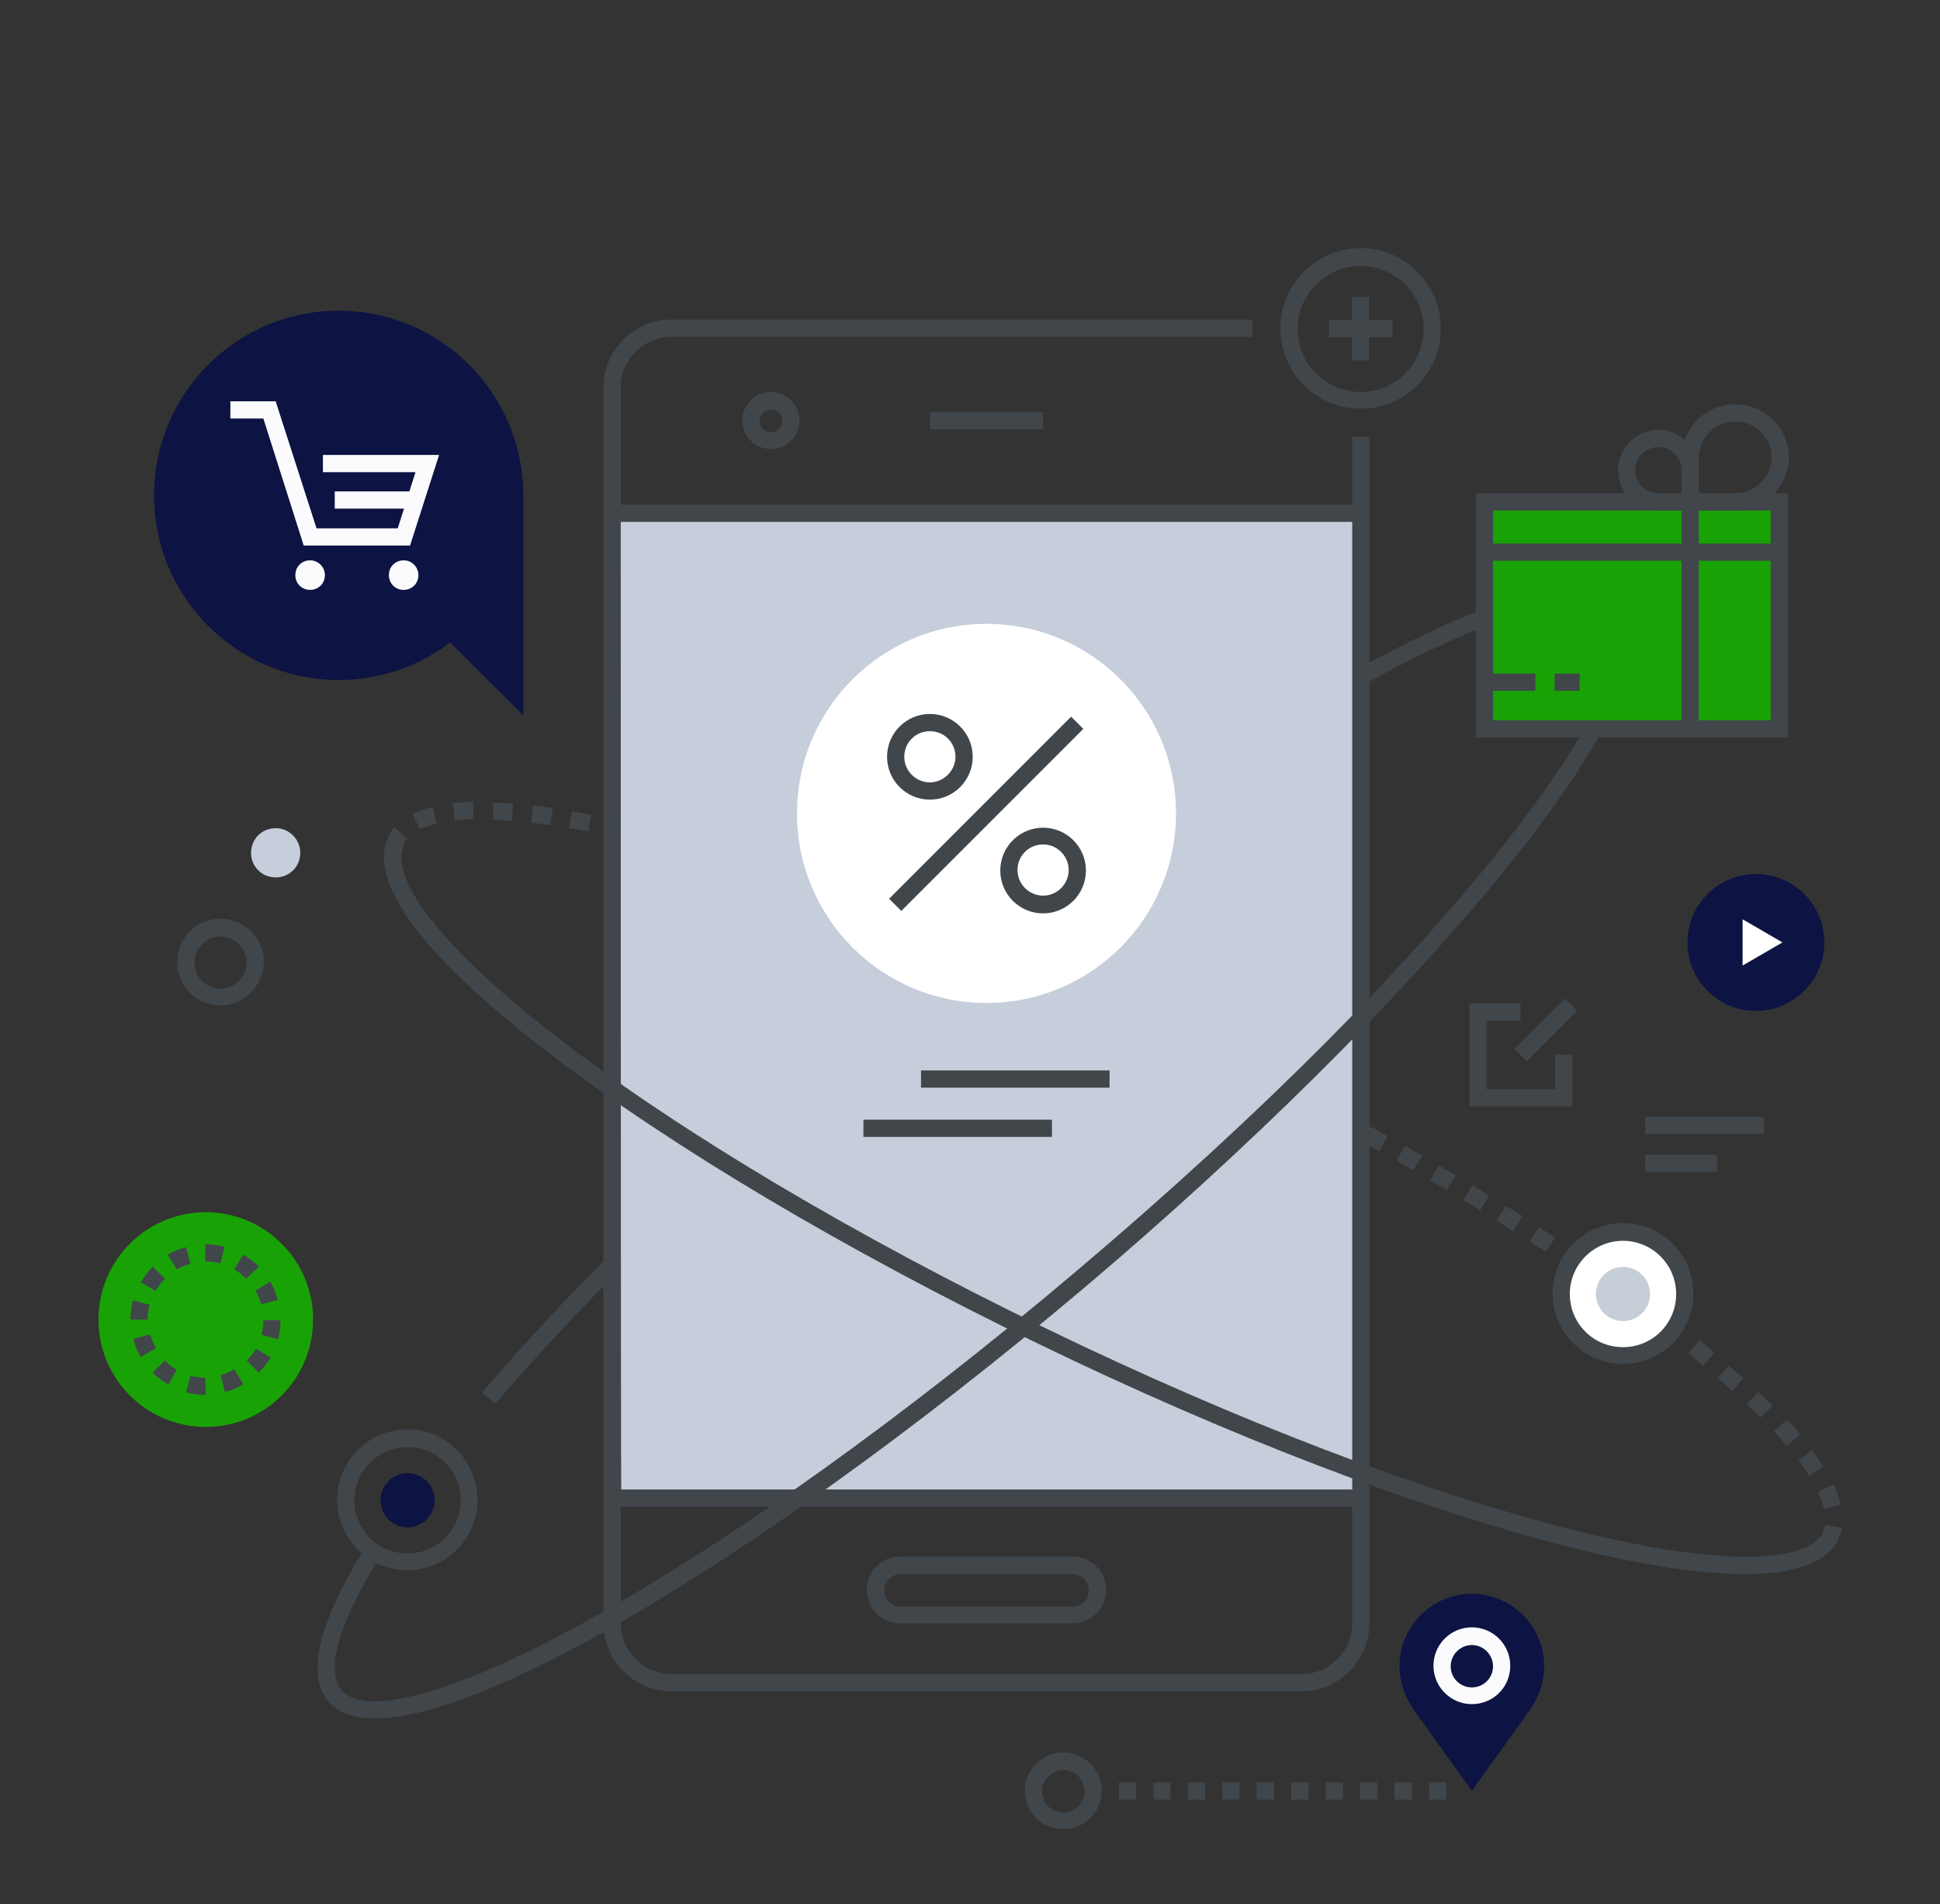 <?xml version="1.0" encoding="utf-8"?>
<!-- Generator: Adobe Illustrator 24.2.1, SVG Export Plug-In . SVG Version: 6.00 Build 0)  -->
<svg version="1.1" id="Layer_1" xmlns="http://www.w3.org/2000/svg" xmlns:xlink="http://www.w3.org/1999/xlink" x="0px" y="0px"
	 viewBox="0 0 394.1 386.7" style="enable-background:new 0 0 394.1 386.7;" xml:space="preserve">
<rect x="0" y="0" width="394.1" height="386.7" fill="#333333" stroke="none"/>
<style type="text/css">
	.st0{fill:#41464B;}
	.st1{fill:#C6CEDB;}
	.st2{fill:#FFFFFF;}
	.st3{fill:#0D1342;}
	.st4{fill:#FBFBFD;}
	.st5{fill:#C6CED8;}
	.st6{fill:#19A206;}
</style>
<g>
	<g>
		<g>
			<g>
				<path class="st0" d="M81.9,171.6l-3.2-1.5c0.4-0.7,0.8-1.4,1.4-2.1l2.6,2.3C82.4,170.7,82.1,171.1,81.9,171.6z"/>
				<path class="st0" d="M370.5,306.4c-0.2-1-0.6-2.2-1.2-3.4l3.2-1.5c0.7,1.4,1.1,2.8,1.4,4.1L370.5,306.4z M367.5,299.7
					c-0.6-1-1.4-2-2.2-3.1l2.8-2.1c0.9,1.2,1.7,2.3,2.3,3.4L367.5,299.7z M363,293.6c-0.8-0.9-1.7-1.9-2.6-2.9l2.6-2.4
					c1,1,1.9,2,2.7,3L363,293.6z M357.6,287.9c-0.9-0.9-1.8-1.8-2.8-2.7l2.4-2.5c1,1,2,1.9,2.9,2.8L357.6,287.9z M351.9,282.5
					c-1-0.9-1.9-1.7-3-2.6l2.3-2.6c1,0.9,2,1.8,3,2.6L351.9,282.5z M346,277.4c-1-0.8-2-1.6-3-2.5l2.2-2.7c1.1,0.9,2.1,1.7,3.1,2.5
					L346,277.4z M339.8,272.5c-1-0.8-2.1-1.6-3.1-2.4l2.1-2.8c1.1,0.8,2.1,1.6,3.2,2.4L339.8,272.5z M333.5,267.7
					c-1-0.8-2.1-1.5-3.2-2.3l2-2.8c1.1,0.8,2.2,1.6,3.2,2.4L333.5,267.7z M327.1,263.1c-1.1-0.8-2.1-1.5-3.2-2.3l2-2.9
					c1.1,0.8,2.2,1.5,3.3,2.3L327.1,263.1z M320.6,258.6c-1.1-0.7-2.2-1.5-3.3-2.2l1.9-2.9c1.1,0.7,2.2,1.5,3.3,2.2L320.6,258.6z
					 M314,254.2c-1.1-0.7-2.2-1.4-3.3-2.1l1.9-2.9c1.1,0.7,2.2,1.4,3.3,2.2L314,254.2z M307.4,250c-1.1-0.7-2.2-1.4-3.4-2.1l1.9-3
					c1.1,0.7,2.3,1.4,3.4,2.1L307.4,250z M300.7,245.8c-1.1-0.7-2.2-1.4-3.4-2.1l1.8-3c1.1,0.7,2.3,1.4,3.4,2.1L300.7,245.8z
					 M293.9,241.7c-1.1-0.7-2.3-1.3-3.4-2l1.8-3c1.1,0.7,2.3,1.3,3.4,2L293.9,241.7z M287.1,237.7c-1.1-0.7-2.3-1.3-3.4-2l1.7-3
					c1.2,0.7,2.3,1.3,3.5,2L287.1,237.7z M280.2,233.8c-1.1-0.6-2.3-1.3-3.5-1.9l1.7-3.1c1.2,0.6,2.3,1.3,3.5,1.9L280.2,233.8z
					 M273.3,230c-1.1-0.6-2.3-1.3-3.5-1.9l1.7-3.1c1.2,0.6,2.3,1.3,3.5,1.9L273.3,230z M266.3,226.3c-1.2-0.6-2.3-1.2-3.5-1.9
					l1.6-3.1c1.2,0.6,2.4,1.2,3.5,1.9L266.3,226.3z M259.3,222.6c-1.2-0.6-2.3-1.2-3.5-1.8l1.6-3.1c1.2,0.6,2.4,1.2,3.5,1.8
					L259.3,222.6z M252.3,219c-1.2-0.6-2.4-1.2-3.5-1.8l1.6-3.1c1.2,0.6,2.4,1.2,3.6,1.8L252.3,219z M245.2,215.4
					c-1.2-0.6-2.4-1.2-3.6-1.7l1.5-3.1c1.2,0.6,2.4,1.2,3.6,1.8L245.2,215.4z M238.1,212c-1.2-0.6-2.4-1.1-3.6-1.7l1.5-3.2
					c1.2,0.6,2.4,1.1,3.6,1.7L238.1,212z M230.9,208.6c-1.2-0.6-2.4-1.1-3.6-1.7l1.5-3.2c1.2,0.6,2.4,1.1,3.6,1.7L230.9,208.6z
					 M223.7,205.3c-1.2-0.6-2.4-1.1-3.6-1.6l1.4-3.2c1.2,0.5,2.4,1.1,3.6,1.6L223.7,205.3z M216.5,202c-1.2-0.5-2.4-1.1-3.6-1.6
					l1.4-3.2c1.2,0.5,2.4,1.1,3.6,1.6L216.5,202z M209.3,198.8c-1.2-0.5-2.4-1-3.6-1.6l1.4-3.2c1.2,0.5,2.4,1,3.7,1.6L209.3,198.8z
					 M202,195.8c-1.2-0.5-2.4-1-3.6-1.5l1.3-3.2c1.2,0.5,2.4,1,3.7,1.5L202,195.8z M194.7,192.7c-1.2-0.5-2.4-1-3.7-1.5l1.3-3.3
					c1.2,0.5,2.5,1,3.7,1.5L194.7,192.7z M187.3,189.8c-1.2-0.5-2.5-1-3.7-1.4l1.3-3.3c1.2,0.5,2.5,0.9,3.7,1.4L187.3,189.8z
					 M179.9,187c-1.2-0.5-2.5-0.9-3.7-1.4l1.2-3.3c1.2,0.5,2.5,0.9,3.7,1.4L179.9,187z M172.5,184.3c-1.3-0.4-2.5-0.9-3.7-1.3
					l1.2-3.3c1.2,0.4,2.5,0.9,3.8,1.3L172.5,184.3z M165.1,181.6c-1.3-0.4-2.5-0.9-3.7-1.3l1.1-3.3c1.3,0.4,2.5,0.9,3.8,1.3
					L165.1,181.6z M157.6,179.1c-1.3-0.4-2.5-0.8-3.8-1.2l1.1-3.3c1.3,0.4,2.5,0.8,3.8,1.2L157.6,179.1z M150,176.7
					c-1.3-0.4-2.5-0.8-3.8-1.1l1-3.4c1.3,0.4,2.5,0.8,3.8,1.1L150,176.7z M142.4,174.5c-1.3-0.4-2.6-0.7-3.8-1.1l0.9-3.4
					c1.3,0.3,2.5,0.7,3.8,1.1L142.4,174.5z M134.8,172.4c-1.3-0.3-2.6-0.7-3.8-1l0.8-3.4c1.3,0.3,2.6,0.6,3.9,1L134.8,172.4z
					 M127.2,170.5c-1.3-0.3-2.6-0.6-3.8-0.9l0.7-3.4c1.3,0.3,2.6,0.6,3.9,0.9L127.2,170.5z M119.5,168.9c-1.3-0.3-2.6-0.5-3.9-0.7
					l0.6-3.4c1.3,0.2,2.6,0.5,3.9,0.7L119.5,168.9z M85.3,168.4l-1.5-3.1c1.2-0.6,2.6-1.1,4.1-1.4l0.8,3.4
					C87.4,167.6,86.3,168,85.3,168.4z M111.8,167.6c-1.3-0.2-2.6-0.4-3.9-0.5l0.4-3.5c1.3,0.1,2.6,0.3,4,0.5L111.8,167.6z
					 M104,166.7c-1.3-0.1-2.6-0.2-3.9-0.2l0.1-3.5c1.3,0.1,2.7,0.1,4,0.2L104,166.7z M92.4,166.6l-0.4-3.5c1.3-0.1,2.7-0.2,4.1-0.3
					l0.1,3.5C94.9,166.4,93.6,166.5,92.4,166.6z"/>
				<path class="st0" d="M373.4,312.6l-3.1-1.5c0.2-0.5,0.4-0.9,0.5-1.4l3.5,0.6C374,311,373.7,311.8,373.4,312.6z"/>
			</g>
		</g>
		<path class="st0" d="M100.6,285.1l-2.7-2.3c20-23.3,47.6-50.1,77.6-75.5c64.7-54.7,140.1-101.3,154.3-84.5l-2.7,2.3
			c-9.9-11.7-72.2,19.7-149.4,84.9C147.9,235.3,120.5,262,100.6,285.1z"/>
		<path class="st0" d="M66.7,345.5c-4.6-5.4-2-16,7.6-31.4l3,1.9c-8.5,13.6-11.3,23.3-7.9,27.3L66.7,345.5z"/>
		<g>
			<path class="st0" d="M264.4,343.5h-128c-7.6,0-13.8-6.2-13.8-13.8v-251c0-7.6,6.2-13.8,13.8-13.8h118v3.5h-118
				c-5.6,0-10.3,4.6-10.3,10.3v251c0,5.6,4.6,10.3,10.3,10.3h128c5.6,0,10.3-4.6,10.3-10.3v-241h3.5v241
				C278.1,337.3,272,343.5,264.4,343.5z"/>
			<rect x="124.4" y="104.2" class="st1" width="152" height="200"/>
			<path class="st0" d="M278.1,306H122.6V102.5h155.5V306z M126.2,302.5h148.5V106H126.1C126.1,106,126.1,302.5,126.2,302.5z"/>
			<path class="st0" d="M217.9,329.7h-35c-3.7,0-6.8-3-6.8-6.8s3-6.8,6.8-6.8h35c3.7,0,6.8,3,6.8,6.8S221.6,329.7,217.9,329.7z
				 M182.9,319.7c-1.8,0-3.3,1.5-3.3,3.3s1.5,3.3,3.3,3.3h35c1.8,0,3.3-1.5,3.3-3.3s-1.5-3.3-3.3-3.3H182.9z"/>
			<rect x="188.9" y="83.7" class="st0" width="23" height="3.5"/>
			<path class="st0" d="M156.6,91.2c-3.2,0-5.8-2.6-5.8-5.8s2.6-5.8,5.8-5.8s5.8,2.6,5.8,5.8S159.8,91.2,156.6,91.2z M156.6,83.2
				c-1.2,0-2.3,1-2.3,2.3s1,2.3,2.3,2.3s2.3-1,2.3-2.3S157.9,83.2,156.6,83.2z"/>
		</g>
		<path class="st0" d="M354.5,319.7c-10.7,0-24.2-2.6-36-5.6c-30.4-7.7-68.6-22.3-107.6-41.2c-39-18.9-74.2-39.8-99.1-58.8
			c-18.1-13.8-38.4-32.7-32.9-44.1l3.2,1.5c-3.4,7,8.5,21.9,31.9,39.8c24.7,18.9,59.7,39.7,98.5,58.5s76.8,33.3,107,40.9
			c28.5,7.2,47.6,7.3,51,0.3l3.1,1.5C370.9,317.8,363.6,319.7,354.5,319.7z"/>
		<path class="st0" d="M76.2,349c-4.1,0-7.5-1.1-9.6-3.5l2.7-2.3c5,5.9,24.2,0.4,51.2-14.7c28.6-16,63.4-40.9,98.1-70.3
			C295.8,193,337,136.7,327.1,125.1l2.7-2.3c14.2,16.8-44.2,83.4-108.9,138.2c-34.9,29.5-69.9,54.6-98.7,70.7
			C106.8,340.3,88.1,349,76.2,349z"/>
		<g>
			<circle class="st2" cx="200.4" cy="165.2" r="38.5"/>
			<g>
				<g>
					
						<rect x="174.2" y="163.5" transform="matrix(0.707 -0.707 0.707 0.707 -58.135 190.096)" class="st0" width="52.3" height="3.5"/>
					<g>
						<path class="st0" d="M211.9,185.5c-4.8,0-8.7-3.9-8.7-8.7s3.9-8.7,8.7-8.7s8.7,3.9,8.7,8.7S216.7,185.5,211.9,185.5z
							 M211.9,171.5c-2.9,0-5.2,2.3-5.2,5.2s2.4,5.2,5.2,5.2c2.9,0,5.2-2.4,5.2-5.2C217.1,173.9,214.8,171.5,211.9,171.5z"/>
						<path class="st0" d="M188.9,162.4c-4.8,0-8.7-3.9-8.7-8.7s3.9-8.7,8.7-8.7s8.7,3.9,8.7,8.7S193.7,162.4,188.9,162.4z
							 M188.9,148.5c-2.9,0-5.2,2.3-5.2,5.2s2.4,5.2,5.2,5.2s5.2-2.4,5.2-5.2C194.1,150.8,191.8,148.5,188.9,148.5z"/>
					</g>
				</g>
			</g>
		</g>
		<g>
			<g>
				<rect x="187.1" y="217.4" class="st0" width="38.3" height="3.5"/>
				<rect x="175.4" y="227.4" class="st0" width="38.3" height="3.5"/>
			</g>
		</g>
		<g>
			<g>
				<circle class="st3" cx="68.8" cy="100.6" r="37.5"/>
				<polygon class="st3" points="106.3,145.3 106.3,100.6 61.5,100.6 				"/>
			</g>
			<g>
				<g>
					<polygon class="st4" points="83.3,110.8 61.7,110.8 53.5,85 46.8,85 46.8,81.5 56,81.5 64.3,107.3 80.8,107.3 84.4,95.9 
						65.6,95.9 65.6,92.4 89.2,92.4 					"/>
					<rect x="68" y="99.8" class="st4" width="16.4" height="3.5"/>
					<path class="st4" d="M66,116.8c0,1.7-1.3,3-3,3c-1.7,0-3-1.3-3-3s1.3-3,3-3C64.7,113.8,66,115.2,66,116.8z"/>
					<path class="st4" d="M85,116.8c0,1.7-1.3,3-3,3c-1.7,0-3-1.3-3-3c0-1.7,1.3-3,3-3C83.7,113.8,85,115.2,85,116.8z"/>
				</g>
			</g>
		</g>
		<g>
			<g>
				<polygon class="st0" points="319.4,224.7 298.5,224.7 298.5,203.8 308.9,203.8 308.9,207.3 302,207.3 302,221.2 315.9,221.2 
					315.9,214.2 319.4,214.2 				"/>
				
					<rect x="306.8" y="207.4" transform="matrix(0.707 -0.707 0.707 0.707 -55.872 283.314)" class="st0" width="14.5" height="3.5"/>
			</g>
		</g>
		<g>
			<g>
				<g>
					<rect x="274.6" y="60.3" class="st0" width="3.5" height="12.9"/>
					<rect x="270" y="65" class="st0" width="12.9" height="3.5"/>
				</g>
				<path class="st0" d="M276.4,83c-9,0-16.3-7.3-16.3-16.3s7.3-16.3,16.3-16.3s16.3,7.3,16.3,16.3S285.4,83,276.4,83z M276.4,54
					c-7,0-12.8,5.7-12.8,12.8s5.7,12.8,12.8,12.8s12.8-5.7,12.8-12.8S283.4,54,276.4,54z"/>
			</g>
		</g>
		<g>
			<circle class="st2" cx="329.7" cy="262.8" r="12.5"/>
			<path class="st0" d="M329.7,277c-7.9,0-14.3-6.4-14.3-14.3s6.4-14.3,14.3-14.3s14.3,6.4,14.3,14.3C344,270.6,337.6,277,329.7,277
				z M329.7,252c-5.9,0-10.8,4.8-10.8,10.8s4.8,10.8,10.8,10.8s10.8-4.8,10.8-10.8S335.6,252,329.7,252z"/>
			<circle class="st5" cx="329.7" cy="262.8" r="5.5"/>
		</g>
		<g>
			<path class="st0" d="M82.8,318.9c-7.9,0-14.3-6.4-14.3-14.3s6.4-14.3,14.3-14.3S97,296.8,97,304.7
				C97,312.5,90.6,318.9,82.8,318.9z M82.8,293.9c-5.9,0-10.8,4.8-10.8,10.8s4.8,10.8,10.8,10.8s10.8-4.8,10.8-10.8
				S88.7,293.9,82.8,293.9z"/>
			<circle class="st3" cx="82.8" cy="304.7" r="5.5"/>
		</g>
		<path class="st0" d="M44.8,204.2c-4.8,0-8.8-3.9-8.8-8.8s3.9-8.8,8.8-8.8s8.8,3.9,8.8,8.8C53.5,200.2,49.6,204.2,44.8,204.2z
			 M44.8,190.2c-2.9,0-5.3,2.4-5.3,5.3s2.4,5.3,5.3,5.3s5.3-2.4,5.3-5.3C50,192.5,47.7,190.2,44.8,190.2z"/>
		<g>
			<g>
				<path class="st3" d="M299,323.7c-8.1,0-14.7,6.6-14.7,14.7c0,3.4,1.2,6.4,3,9c11.7,16.3,11.7,16.3,11.7,16.3s0,0,11.7-16.3
					c1.8-2.5,3-5.6,3-9C313.7,330.3,307.1,323.7,299,323.7z"/>
				<path class="st4" d="M299,346.1c-4.3,0-7.8-3.5-7.8-7.8s3.5-7.8,7.8-7.8s7.8,3.5,7.8,7.8C306.8,342.7,303.3,346.1,299,346.1z
					 M299,334.1c-2.3,0-4.3,1.9-4.3,4.3s1.9,4.3,4.3,4.3s4.3-1.9,4.3-4.3C303.3,336.1,301.4,334.1,299,334.1z"/>
			</g>
			<path class="st0" d="M216,371.5c-4.3,0-7.8-3.5-7.8-7.8s3.5-7.8,7.8-7.8s7.8,3.5,7.8,7.8C223.8,368,220.3,371.5,216,371.5z
				 M216,359.5c-2.3,0-4.3,1.9-4.3,4.3s1.9,4.3,4.3,4.3s4.3-1.9,4.3-4.3C220.3,361.4,218.4,359.5,216,359.5z"/>
			<g>
				<g>
					<rect x="227.3" y="362" class="st0" width="3.5" height="3.5"/>
					<rect x="234.3" y="362" class="st0" width="3.5" height="3.5"/>
					<rect x="241.3" y="362" class="st0" width="3.5" height="3.5"/>
					<rect x="248.3" y="362" class="st0" width="3.5" height="3.5"/>
					<rect x="255.3" y="362" class="st0" width="3.5" height="3.5"/>
					<rect x="262.3" y="362" class="st0" width="3.5" height="3.5"/>
					<rect x="269.3" y="362" class="st0" width="3.5" height="3.5"/>
					<rect x="276.3" y="362" class="st0" width="3.5" height="3.5"/>
					<rect x="283.3" y="362" class="st0" width="3.5" height="3.5"/>
					<rect x="290.3" y="362" class="st0" width="3.5" height="3.5"/>
				</g>
			</g>
		</g>
		<g>
			<rect x="301.6" y="102" class="st6" width="59.9" height="46.1"/>
			<path class="st0" d="M363.2,149.8h-63.4v-49.6h63.4V149.8z M303.3,146.3h56.4v-42.6h-56.4V146.3z"/>
			<path class="st0" d="M352.5,103.7h-10.9V92.9c0-6,4.9-10.8,10.9-10.8s10.9,4.9,10.9,10.8C363.3,98.9,358.5,103.7,352.5,103.7z
				 M345.1,100.2h7.4c4,0,7.4-3.3,7.4-7.3c0-4.1-3.3-7.3-7.4-7.3c-4,0-7.4,3.3-7.4,7.3V100.2z"/>
			<path class="st0" d="M345.1,103.7h-8.2c-4.5,0-8.2-3.7-8.2-8.2s3.7-8.2,8.2-8.2s8.2,3.7,8.2,8.2V103.7z M336.9,90.8
				c-2.6,0-4.7,2.1-4.7,4.7s2.1,4.7,4.7,4.7h4.7v-4.7C341.6,92.9,339.5,90.8,336.9,90.8z"/>
			<rect x="341.6" y="102" class="st0" width="3.5" height="46.1"/>
			<rect x="301.6" y="110.4" class="st0" width="60" height="3.5"/>
			<rect x="301.6" y="136.8" class="st0" width="10.3" height="3.5"/>
			<rect x="315.8" y="136.8" class="st0" width="5.1" height="3.5"/>
		</g>
		<g>
			<ellipse class="st6" cx="41.8" cy="268" rx="21.8" ry="21.8"/>
			<path class="st0" d="M41.8,283.3L41.8,283.3c-1.4,0-2.7-0.2-4-0.5l0.9-3.4c1,0.3,2,0.4,3,0.4L41.8,283.3z M45.7,282.7l-0.9-3.4
				c1-0.3,1.9-0.7,2.8-1.2l1.8,3C48.3,281.9,47,282.4,45.7,282.7z M34.2,281.2c-1.2-0.7-2.2-1.5-3.2-2.4l2.5-2.5
				c0.7,0.7,1.5,1.4,2.4,1.9L34.2,281.2z M52.6,278.8l-2.5-2.5c0.7-0.7,1.4-1.5,1.9-2.4l3,1.8C54.3,276.8,53.5,277.8,52.6,278.8z
				 M28.6,275.6c-0.7-1.1-1.2-2.4-1.5-3.7l3.4-0.9c0.3,1,0.7,1.9,1.2,2.8L28.6,275.6z M56.5,272l-3.4-0.9c0.3-1,0.4-2,0.4-3l3.5,0v0
				C57,269.3,56.8,270.7,56.5,272z M26.5,268L26.5,268c0-1.4,0.2-2.7,0.5-3.9l3.4,0.9c-0.3,1-0.4,2-0.4,3L26.5,268z M53.1,264.9
				c-0.3-1-0.7-1.9-1.2-2.8l3-1.8c0.7,1.1,1.2,2.4,1.5,3.7L53.1,264.9z M31.6,262.2l-3-1.8c0.7-1.1,1.5-2.2,2.4-3.2l2.5,2.5
				C32.7,260.5,32.1,261.3,31.6,262.2z M50,259.7c-0.7-0.7-1.5-1.4-2.4-1.9l1.8-3c1.2,0.7,2.2,1.5,3.2,2.4L50,259.7z M35.9,257.8
				l-1.8-3c1.2-0.7,2.4-1.2,3.7-1.5l0.9,3.4C37.7,256.9,36.8,257.3,35.9,257.8z M44.8,256.6c-1-0.3-2-0.4-3-0.4h-0.1v-3.5v1.8v-1.8
				h0c1.3,0,2.7,0.2,3.9,0.5L44.8,256.6z"/>
		</g>
		<g>
			<g>
				<rect x="334.2" y="226.8" class="st0" width="24.1" height="3.5"/>
				<rect x="334.2" y="234.5" class="st0" width="14.6" height="3.5"/>
			</g>
		</g>
		<g>
			<ellipse class="st3" cx="356.7" cy="191.4" rx="13.9" ry="13.9"/>
			<polygon class="st2" points="354,186.7 362.1,191.4 354,196.1 			"/>
		</g>
		<path class="st1" d="M61,173.2c0,2.8-2.2,5-5,5s-5-2.2-5-5s2.2-5,5-5S61,170.5,61,173.2z"/>
	</g>
</g>
</svg>
